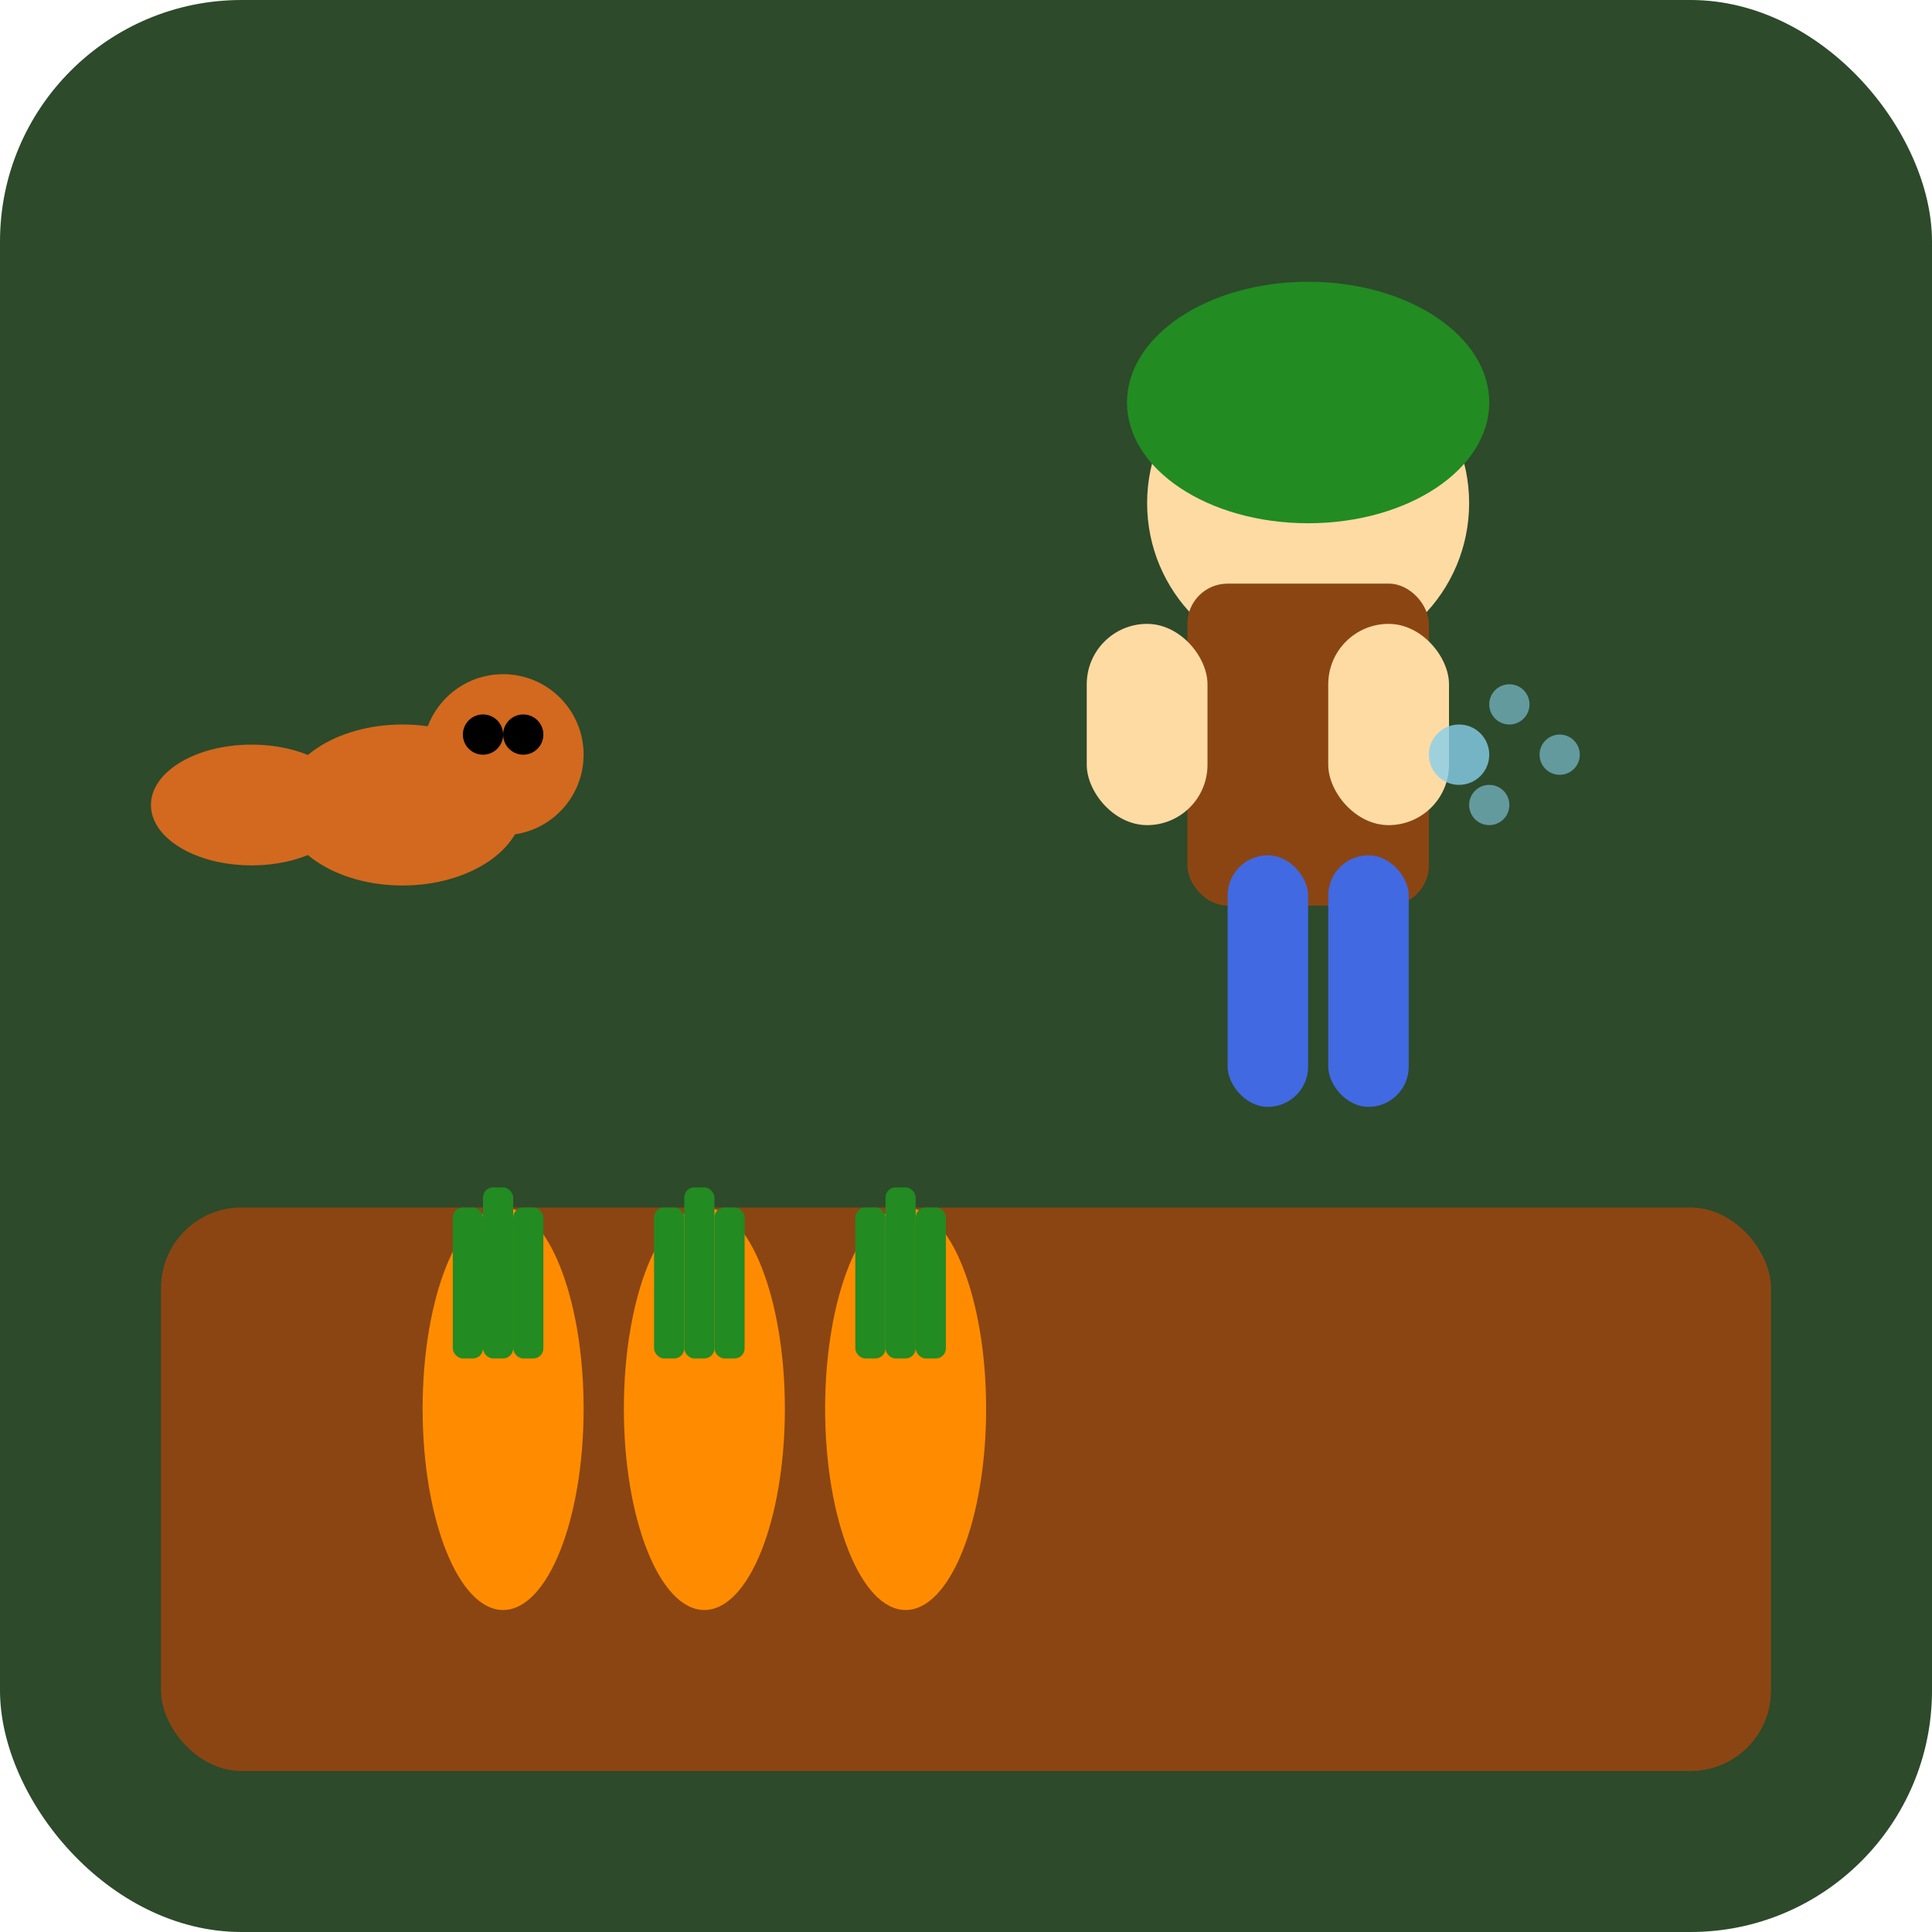 <!-- Garden Defender App Icon -->
<svg width="192" height="192" viewBox="0 0 192 192" xmlns="http://www.w3.org/2000/svg">
  <!-- Background -->
  <rect width="192" height="192" fill="#2d4a2b" rx="24"/>
  
  <!-- Garden soil -->
  <rect x="16" y="120" width="160" height="56" fill="#8B4513" rx="8"/>
  
  <!-- Vegetables (carrots) -->
  <ellipse cx="50" cy="140" rx="8" ry="20" fill="#FF8C00"/>
  <ellipse cx="70" cy="140" rx="8" ry="20" fill="#FF8C00"/>
  <ellipse cx="90" cy="140" rx="8" ry="20" fill="#FF8C00"/>
  
  <!-- Vegetable tops (green leaves) -->
  <rect x="45" y="120" width="3" height="15" fill="#228B22" rx="1"/>
  <rect x="48" y="118" width="3" height="17" fill="#228B22" rx="1"/>
  <rect x="51" y="120" width="3" height="15" fill="#228B22" rx="1"/>
  
  <rect x="65" y="120" width="3" height="15" fill="#228B22" rx="1"/>
  <rect x="68" y="118" width="3" height="17" fill="#228B22" rx="1"/>
  <rect x="71" y="120" width="3" height="15" fill="#228B22" rx="1"/>
  
  <rect x="85" y="120" width="3" height="15" fill="#228B22" rx="1"/>
  <rect x="88" y="118" width="3" height="17" fill="#228B22" rx="1"/>
  <rect x="91" y="120" width="3" height="15" fill="#228B22" rx="1"/>
  
  <!-- Gardener -->
  <!-- Head -->
  <circle cx="130" cy="50" r="16" fill="#FFDBA4"/>
  <!-- Hat -->
  <ellipse cx="130" cy="40" rx="18" ry="12" fill="#228B22"/>
  <!-- Body -->
  <rect x="118" y="58" width="24" height="32" fill="#8B4513" rx="4"/>
  <!-- Arms -->
  <rect x="108" y="62" width="12" height="20" fill="#FFDBA4" rx="6"/>
  <rect x="132" y="62" width="12" height="20" fill="#FFDBA4" rx="6"/>
  <!-- Legs -->
  <rect x="122" y="85" width="8" height="25" fill="#4169E1" rx="4"/>
  <rect x="132" y="85" width="8" height="25" fill="#4169E1" rx="4"/>
  
  <!-- Water spray -->
  <circle cx="145" cy="75" r="3" fill="#87CEEB" opacity="0.8"/>
  <circle cx="150" cy="70" r="2" fill="#87CEEB" opacity="0.6"/>
  <circle cx="155" cy="75" r="2" fill="#87CEEB" opacity="0.6"/>
  <circle cx="148" cy="80" r="2" fill="#87CEEB" opacity="0.6"/>
  
  <!-- Squirrel (enemy) -->
  <!-- Body -->
  <ellipse cx="40" cy="80" rx="12" ry="8" fill="#D2691E"/>
  <!-- Head -->
  <circle cx="50" cy="75" r="8" fill="#D2691E"/>
  <!-- Tail -->
  <ellipse cx="25" cy="80" rx="10" ry="6" fill="#D2691E"/>
  <!-- Eyes -->
  <circle cx="48" cy="73" r="2" fill="#000"/>
  <circle cx="52" cy="73" r="2" fill="#000"/>
</svg>
